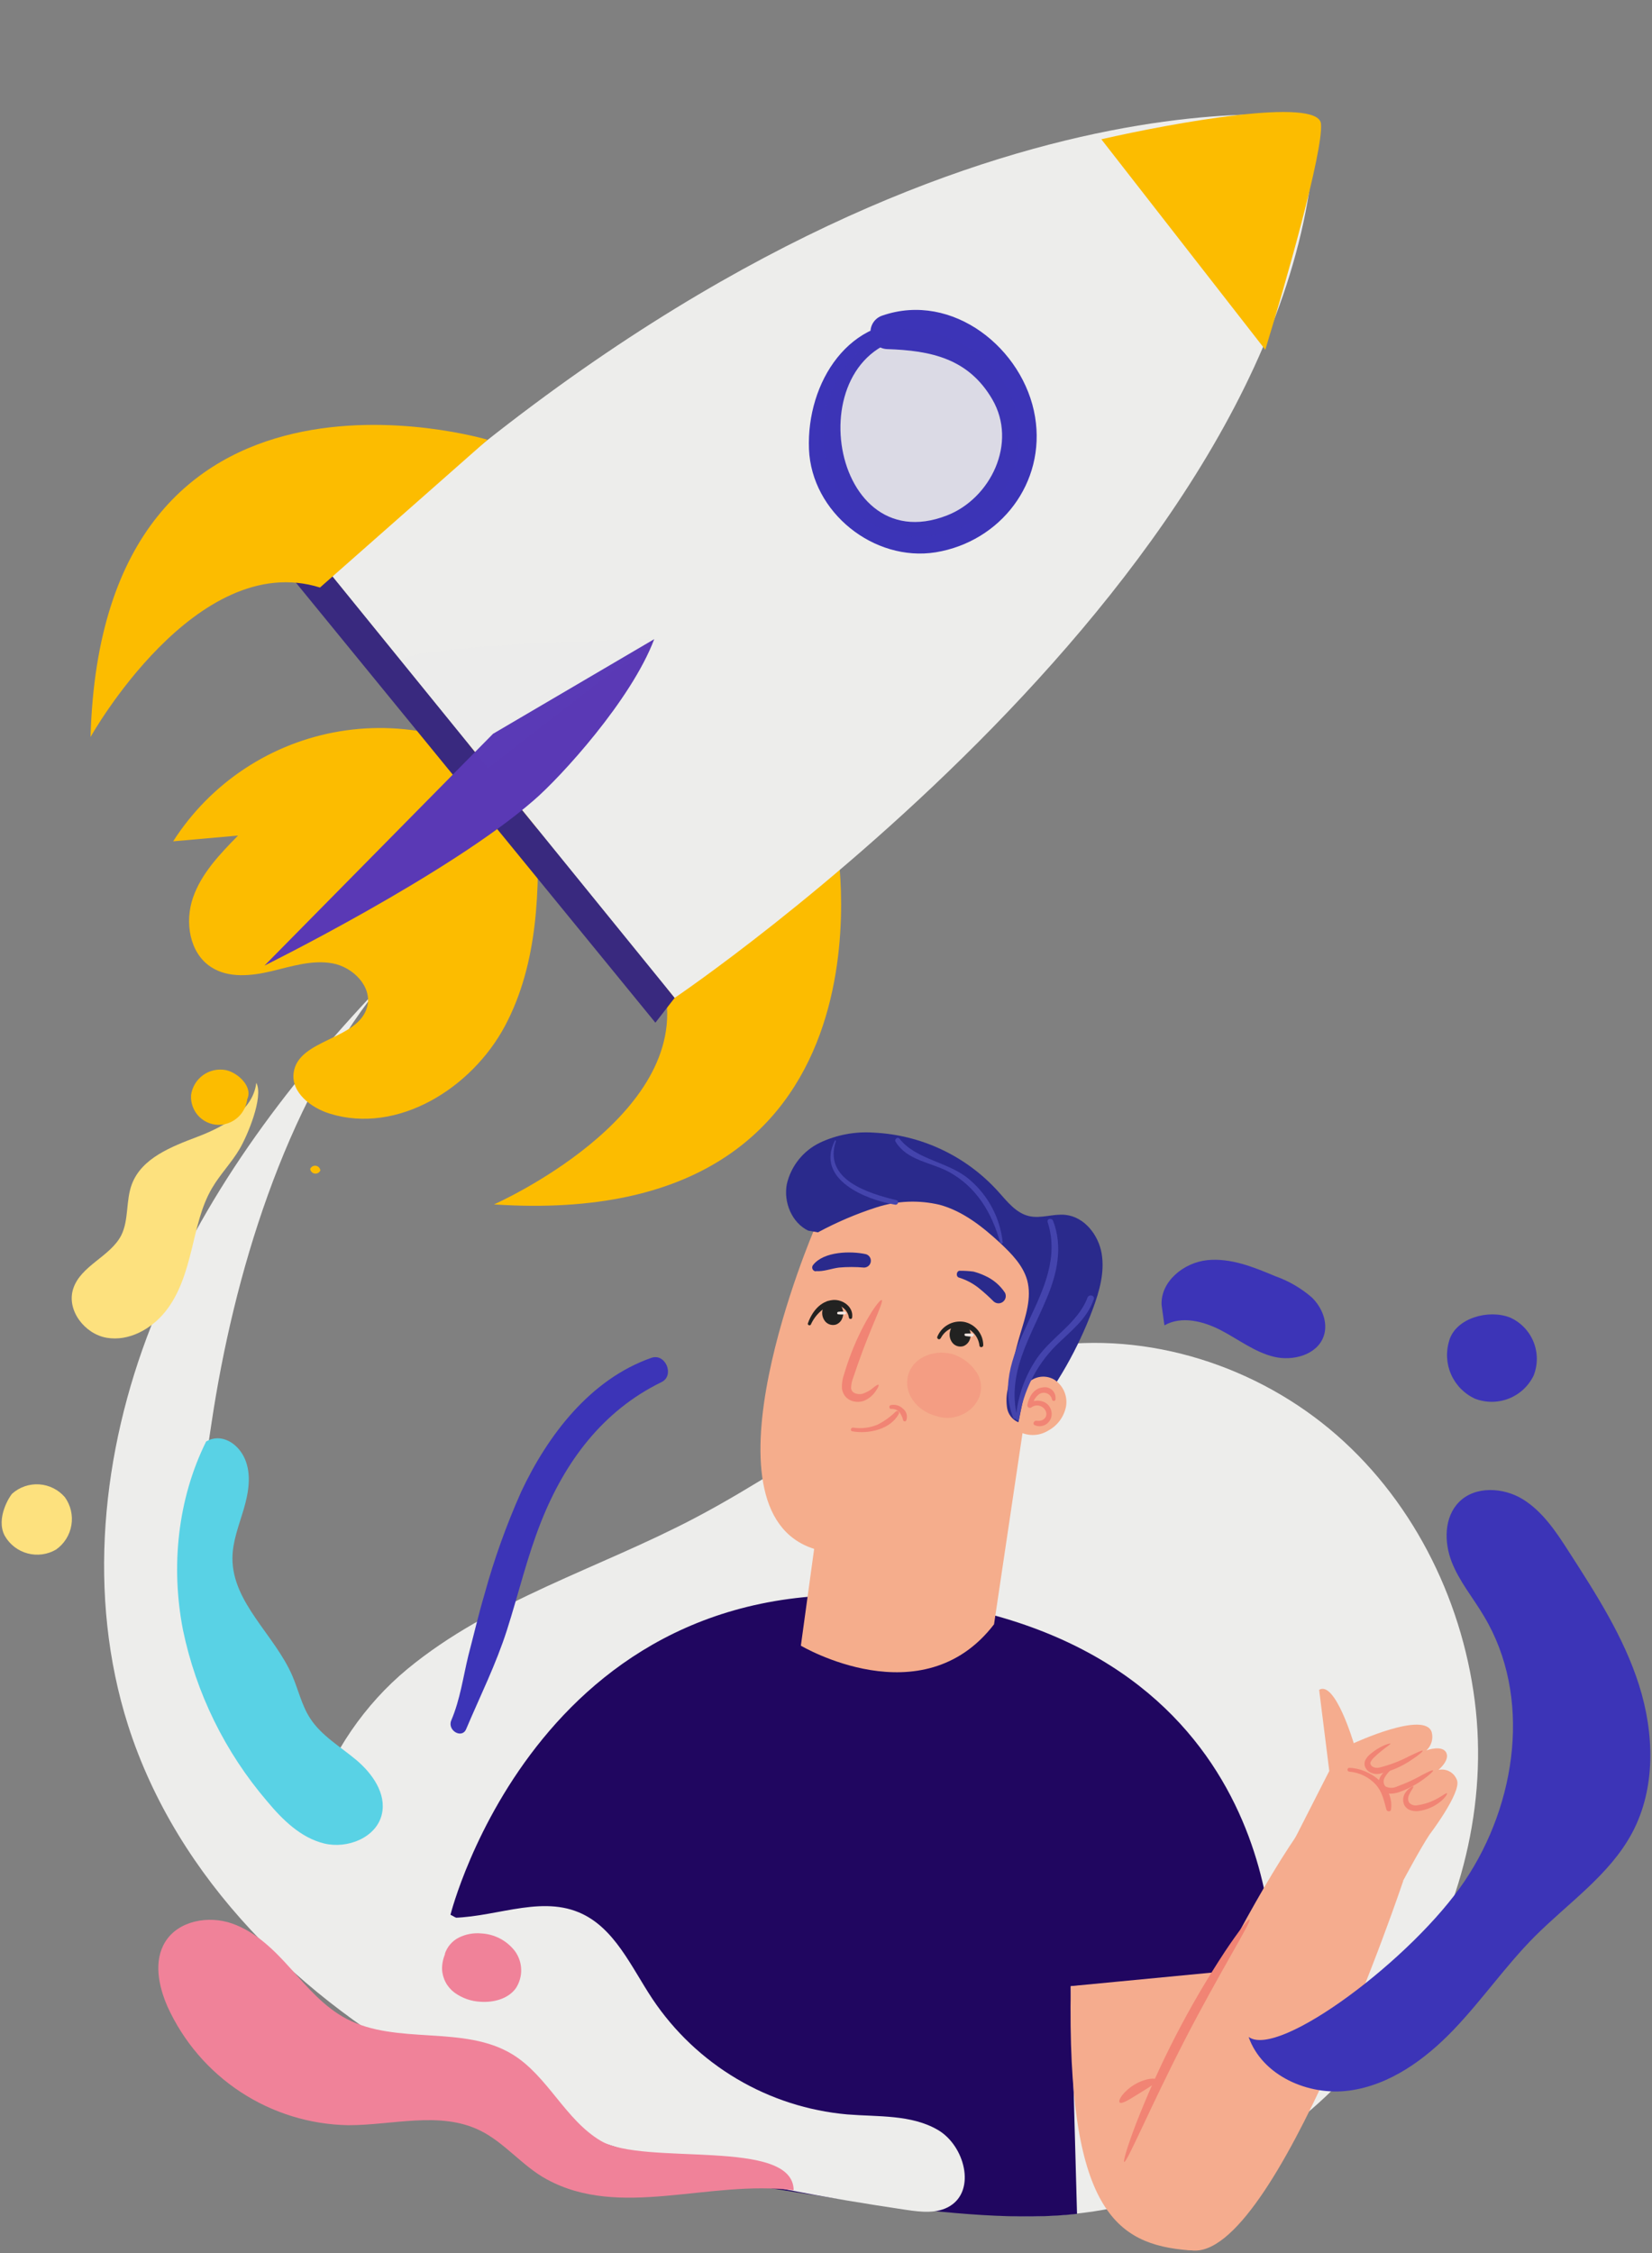 <svg width="267" height="364" viewBox="0 0 267 364" fill="none" xmlns="http://www.w3.org/2000/svg">
<rect x="0" y="0" width="267" height="364" fill="#808080" stroke="none"/>
<g clip-path="url(#clip0)">
<path d="M53.169 316.246C43.75 301.385 52.237 280.884 65.795 269.672C79.353 258.46 96.844 253.38 112.369 245.203C131.025 235.406 147.938 220.761 168.767 217.561C185.577 214.973 203.266 220.666 216.065 231.861C228.864 243.056 236.765 259.46 238.533 276.339C242.026 309.881 219.558 344.345 187.508 354.73C155.459 365.114 117.052 350.331 100.234 321.093" fill="#EDEDEB"/>
<path d="M72.807 309.329C72.807 309.329 87.547 250.395 148.076 258.442C208.605 266.489 205.681 318.471 205.681 318.471L173.062 320.894L174.071 357.653C155.959 359.697 128.291 353.841 95.318 348.83L96.508 322.18L72.807 309.329Z" fill="#200660"/>
<path d="M205.733 317.341C205.733 317.341 205.733 317.729 205.681 318.436C205.301 325.508 202.731 364.398 192.106 363.535C180.41 362.578 172.398 357.162 173.062 320.86L205.715 317.729" fill="#F5AC8E"/>
<path d="M179.168 355.325C179.168 355.325 201.429 305.146 213.185 291.803L226.812 303.809C226.812 303.809 206.112 365.476 192.52 363.544C178.927 361.612 179.168 355.325 179.168 355.325Z" fill="#F5AC8E"/>
<path d="M74.385 310.191L66.33 334.159L92.963 350.236L96.508 322.145L74.385 310.191Z" fill="#F5AC8E"/>
<path d="M131.585 250.223L129.438 265.86C129.438 265.86 149.059 277.52 160.659 262.41L169.396 203.761C157.675 191.522 145.1 189.556 131.585 198.655C131.585 198.69 112.059 244.065 131.585 250.223Z" fill="#F5AD8C"/>
<path d="M131.051 213.973C131.579 212.808 132.444 211.829 133.535 211.161C133.877 210.947 134.267 210.822 134.67 210.798C135.073 210.774 135.476 210.851 135.842 211.022C136.207 211.194 136.524 211.455 136.763 211.78C137.001 212.106 137.155 212.486 137.209 212.886C137.26 213.128 137.674 213.145 137.718 212.886C137.994 211.161 136.243 209.902 134.664 210.014C132.56 210.169 131.214 211.963 130.576 213.783C130.464 214.059 130.913 214.24 131.051 213.981V213.973Z" fill="#222221"/>
<path d="M141.987 223.71C142.064 223.779 141.987 224.09 141.642 224.573C141.174 225.342 140.477 225.945 139.649 226.298C138.997 226.529 138.284 226.529 137.631 226.298C137.228 226.149 136.871 225.896 136.596 225.565C136.312 225.203 136.133 224.77 136.079 224.314C136.038 223.519 136.158 222.724 136.432 221.977C136.639 221.269 136.872 220.554 137.131 219.82C139.192 213.938 142.151 209.798 142.513 210.031C142.875 210.264 140.641 214.654 138.649 220.381C138.399 221.097 138.157 221.796 137.933 222.468C137.707 223.017 137.579 223.601 137.554 224.193C137.558 224.377 137.614 224.556 137.717 224.709C137.819 224.862 137.963 224.982 138.131 225.056C138.508 225.222 138.927 225.267 139.33 225.185C140.012 224.979 140.641 224.629 141.176 224.159C141.616 223.814 141.901 223.641 141.987 223.71Z" fill="#F18474"/>
<path d="M137.743 231.231C140.331 231.697 143.902 230.955 145.264 228.411C145.301 228.346 145.314 228.27 145.299 228.197C145.285 228.124 145.245 228.059 145.186 228.013C145.128 227.967 145.055 227.943 144.98 227.947C144.906 227.95 144.835 227.98 144.781 228.031C143.914 228.888 142.919 229.603 141.832 230.153C140.592 230.669 139.235 230.836 137.907 230.636C137.519 230.575 137.347 231.153 137.743 231.231Z" fill="#F18474"/>
<path d="M144.039 227.617C144.289 227.597 144.54 227.636 144.772 227.73C145.005 227.825 145.211 227.972 145.376 228.161C145.665 228.544 145.868 228.986 145.971 229.454C145.989 229.501 146.02 229.542 146.059 229.573C146.098 229.604 146.145 229.623 146.195 229.629C146.244 229.636 146.295 229.628 146.34 229.608C146.386 229.588 146.426 229.556 146.454 229.515C146.591 229.182 146.616 228.814 146.526 228.466C146.436 228.117 146.235 227.808 145.954 227.583C145.696 227.329 145.379 227.143 145.031 227.041C144.684 226.939 144.317 226.923 143.962 226.996C143.617 227.065 143.686 227.652 144.039 227.617Z" fill="#F18474"/>
<path d="M152.035 216.215C152.361 215.56 152.887 215.026 153.536 214.69C154.186 214.353 154.925 214.232 155.648 214.343C156.351 214.525 156.981 214.916 157.456 215.464C157.93 216.013 158.226 216.693 158.305 217.414C158.383 217.768 158.909 217.673 158.917 217.328C158.915 216.437 158.604 215.574 158.038 214.885C157.473 214.197 156.686 213.725 155.812 213.55C154.93 213.401 154.024 213.556 153.241 213.988C152.458 214.42 151.844 215.105 151.5 215.93C151.345 216.258 151.836 216.551 152 216.215H152.035Z" fill="#222221"/>
<path d="M132.198 199.086C135.229 197.45 138.405 196.096 141.685 195.041C144.98 193.98 148.502 193.839 151.871 194.636C155.649 195.662 158.822 198.198 161.703 200.855C163.523 202.579 165.343 204.425 166.016 206.823C166.783 209.669 165.757 212.645 164.912 215.448C164.029 218.409 163.343 221.426 162.859 224.478C162.645 225.467 162.616 226.488 162.773 227.488C162.86 227.986 163.069 228.455 163.382 228.853C163.695 229.25 164.102 229.564 164.567 229.765L166.55 229.152C170.853 223.831 174.262 217.845 176.641 211.429C177.702 208.574 178.565 205.503 178.047 202.493C177.53 199.483 175.244 196.585 172.208 196.266C170.25 196.05 168.249 196.904 166.326 196.464C164.204 195.981 162.764 194.084 161.306 192.463C158.743 189.632 155.644 187.336 152.189 185.708C148.734 184.079 144.991 183.151 141.176 182.975C138.211 182.772 135.243 183.327 132.551 184.588C131.208 185.229 130.027 186.164 129.095 187.324C128.164 188.485 127.505 189.84 127.169 191.29C126.609 194.213 127.972 197.525 130.619 198.81L132.198 199.086Z" fill="#2A2A8C"/>
<path d="M165.834 223.779C166.346 223.107 167.084 222.642 167.911 222.471C168.739 222.3 169.6 222.434 170.337 222.848C171.05 223.296 171.616 223.943 171.965 224.71C172.315 225.476 172.432 226.328 172.303 227.16C172.149 227.992 171.811 228.779 171.312 229.463C170.814 230.147 170.168 230.71 169.422 231.11C168.657 231.587 167.772 231.835 166.87 231.826C165.969 231.817 165.089 231.551 164.334 231.058" fill="#F5AD8C"/>
<path d="M131.861 205.348C133.112 205.452 134.337 204.943 135.57 204.779C136.93 204.658 138.298 204.658 139.658 204.779C139.923 204.776 140.178 204.678 140.377 204.502C140.576 204.327 140.704 204.086 140.74 203.823C140.776 203.56 140.715 203.294 140.571 203.072C140.426 202.85 140.206 202.687 139.951 202.614C137.51 202.071 133.155 202.157 131.43 204.339C131.35 204.427 131.296 204.536 131.276 204.653C131.255 204.77 131.268 204.891 131.313 205.001C131.358 205.111 131.434 205.206 131.531 205.276C131.628 205.345 131.742 205.385 131.861 205.391V205.348Z" fill="#2A2A8C"/>
<path d="M155.053 206.417C156.151 206.763 157.179 207.3 158.089 208.004C158.965 208.703 159.8 209.452 160.59 210.247C160.794 210.433 161.058 210.542 161.334 210.553C161.61 210.565 161.882 210.478 162.1 210.309C162.319 210.14 162.471 209.899 162.529 209.629C162.587 209.359 162.548 209.076 162.419 208.832C161.627 207.637 160.511 206.692 159.202 206.107C158.598 205.821 157.968 205.593 157.322 205.425C156.618 205.335 155.909 205.292 155.2 205.296C154.562 205.21 154.415 206.296 155.053 206.417Z" fill="#2A2A8C"/>
<path d="M170.578 226.125C170.626 225.851 170.606 225.57 170.522 225.305C170.437 225.041 170.29 224.8 170.093 224.604C169.896 224.409 169.654 224.264 169.389 224.182C169.123 224.099 168.842 224.083 168.568 224.133C167.102 224.262 166.317 225.625 166.05 226.927C166.029 227.006 166.032 227.089 166.059 227.166C166.085 227.243 166.133 227.31 166.198 227.36C166.262 227.41 166.34 227.439 166.421 227.445C166.502 227.451 166.583 227.433 166.654 227.393C166.834 227.249 167.045 227.148 167.269 227.096C167.494 227.045 167.728 227.044 167.953 227.095C168.178 227.145 168.388 227.245 168.57 227.388C168.751 227.531 168.898 227.712 169 227.919C169.44 228.962 168.543 229.687 167.542 229.523C167.137 229.454 166.809 230.032 167.24 230.248C167.562 230.385 167.914 230.434 168.261 230.389C168.607 230.345 168.936 230.209 169.213 229.996C169.489 229.782 169.704 229.499 169.835 229.175C169.966 228.851 170.008 228.498 169.957 228.152C169.698 226.323 167.663 225.84 166.24 226.677L166.843 227.143C166.888 226.762 167.011 226.395 167.204 226.064C167.397 225.733 167.656 225.446 167.965 225.219C168.153 225.098 168.368 225.025 168.591 225.006C168.814 224.988 169.038 225.026 169.243 225.116C169.448 225.205 169.628 225.344 169.766 225.521C169.904 225.697 169.996 225.904 170.035 226.125C170.104 226.375 170.526 226.401 170.578 226.125Z" fill="#F18474"/>
<path d="M133.767 210.16C133.315 210.606 133.013 211.182 132.905 211.808C132.86 212.116 132.883 212.43 132.972 212.728C133.062 213.026 133.215 213.3 133.422 213.533C133.638 213.763 133.915 213.926 134.221 214.004C134.526 214.082 134.848 214.071 135.147 213.973C135.37 213.884 135.571 213.75 135.739 213.579C135.907 213.408 136.037 213.205 136.122 212.981C136.269 212.637 136.321 212.261 136.273 211.891C136.224 211.52 136.077 211.17 135.846 210.876C135.606 210.589 135.28 210.388 134.916 210.302C134.552 210.216 134.17 210.252 133.828 210.402" fill="#222221"/>
<path d="M154.363 213.645C153.908 214.089 153.606 214.666 153.501 215.292C153.454 215.6 153.476 215.913 153.564 216.211C153.651 216.509 153.804 216.785 154.01 217.017C154.225 217.248 154.502 217.412 154.808 217.49C155.113 217.568 155.435 217.557 155.735 217.457C155.957 217.366 156.158 217.231 156.327 217.061C156.496 216.89 156.629 216.688 156.718 216.465C156.863 216.121 156.913 215.744 156.863 215.374C156.813 215.004 156.665 214.654 156.433 214.361C156.194 214.076 155.87 213.875 155.507 213.79C155.145 213.704 154.765 213.738 154.424 213.887" fill="#222221"/>
<path d="M201.955 310.088C202.352 310.347 197.073 318.713 191.51 329.511C185.947 340.309 182.135 349.434 181.695 349.262C181.497 349.184 182.187 346.804 183.619 343.052C187.425 333.305 192.244 323.986 197.996 315.245C200.23 311.908 201.774 309.967 201.955 310.088Z" fill="#F18474"/>
<path d="M186.913 336.031C187.034 336.471 185.697 337.212 184.145 338.178C182.592 339.144 181.307 339.972 180.971 339.662C180.635 339.351 181.532 337.885 183.3 336.807C185.068 335.729 186.801 335.608 186.913 336.031Z" fill="#F18474"/>
<path d="M231.038 296.392C229.606 298.53 226.812 303.766 226.812 303.766L207.837 299.85L214.841 286.102L213.202 272.992C215.789 271.44 218.791 281.617 218.791 281.617C218.791 281.617 230.313 276.278 231.4 279.849C231.536 280.369 231.528 280.916 231.376 281.431C231.224 281.946 230.934 282.41 230.538 282.773C230.538 282.773 233.211 281.79 233.789 283.239C234.272 284.455 232.487 285.93 232.487 285.93C233.114 285.791 233.771 285.891 234.329 286.21C234.887 286.528 235.306 287.044 235.506 287.655C236.118 289.707 231.038 296.392 231.038 296.392Z" fill="#F5AC8E"/>
<path d="M229.934 282.833C229.994 282.946 229.339 283.515 228.166 284.291C226.616 285.347 224.885 286.11 223.06 286.542C222.744 286.61 222.418 286.614 222.101 286.554C221.784 286.493 221.482 286.369 221.214 286.188C220.942 285.986 220.733 285.711 220.611 285.395C220.498 285.062 220.513 284.699 220.654 284.377C220.886 283.93 221.22 283.543 221.628 283.247C221.932 282.996 222.251 282.766 222.586 282.557C223.81 281.79 224.699 281.617 224.742 281.695C224.785 281.773 224.035 282.221 223.017 283.075C222.758 283.291 222.473 283.532 222.197 283.808C221.914 284.046 221.682 284.34 221.516 284.67C221.49 284.729 221.477 284.792 221.477 284.856C221.477 284.92 221.49 284.983 221.516 285.041C221.582 285.182 221.683 285.304 221.809 285.395C221.978 285.494 222.165 285.559 222.359 285.586C222.553 285.612 222.75 285.6 222.939 285.55C224.653 285.127 226.307 284.492 227.864 283.661C229.063 283.109 229.856 282.721 229.934 282.833Z" fill="#F18474"/>
<path d="M231.607 286.016C231.685 286.128 231.159 286.628 230.219 287.327C228.977 288.264 227.598 289.003 226.13 289.517C225.676 289.678 225.198 289.763 224.716 289.767C224.455 289.777 224.195 289.734 223.951 289.642C223.707 289.551 223.483 289.411 223.293 289.233C223.124 289.06 222.995 288.852 222.915 288.624C222.834 288.396 222.804 288.154 222.827 287.913C222.856 287.533 222.984 287.168 223.198 286.852C223.486 286.444 223.864 286.108 224.302 285.869C224.604 285.714 224.785 285.662 224.819 285.714C224.854 285.765 224.75 285.921 224.543 286.171C224.24 286.472 223.984 286.819 223.784 287.197C223.659 287.414 223.603 287.665 223.625 287.915C223.647 288.165 223.744 288.402 223.905 288.594C224.203 288.747 224.532 288.827 224.867 288.827C225.201 288.827 225.531 288.747 225.829 288.594C227.222 288.096 228.569 287.478 229.856 286.749C230.874 286.205 231.538 285.903 231.607 286.016Z" fill="#F18474"/>
<path d="M233.858 289.707C233.953 289.793 233.643 290.345 232.875 291.001C231.84 291.857 230.584 292.404 229.253 292.579C228.832 292.625 228.406 292.584 228.002 292.459C227.568 292.329 227.203 292.035 226.984 291.639C226.828 291.323 226.759 290.972 226.783 290.62C226.807 290.269 226.924 289.93 227.122 289.638C227.347 289.294 227.64 289 227.985 288.776C228.209 288.612 228.364 288.551 228.407 288.603C228.45 288.655 228.407 288.802 228.252 289.034C228.051 289.328 227.878 289.64 227.735 289.966C227.639 290.159 227.589 290.371 227.589 290.587C227.589 290.802 227.639 291.015 227.735 291.208C227.909 291.398 228.132 291.537 228.38 291.612C228.627 291.686 228.89 291.693 229.14 291.631C230.312 291.459 231.439 291.064 232.461 290.466C233.289 290.009 233.755 289.612 233.858 289.707Z" fill="#F18474"/>
<path d="M218.101 286.214C219.727 286.355 221.243 287.096 222.353 288.293C223.431 289.509 223.664 290.88 224.078 292.346C224.172 292.683 224.768 292.743 224.819 292.346C225.328 288.586 221.473 285.705 218.083 285.593C217.678 285.593 217.695 286.18 218.083 286.214H218.101Z" fill="#F18474"/>
<path d="M135.466 212.325C135.842 212.373 136.221 212.373 136.596 212.325C136.639 212.313 136.677 212.287 136.703 212.251C136.73 212.215 136.744 212.172 136.744 212.127C136.744 212.082 136.73 212.039 136.703 212.003C136.677 211.968 136.639 211.941 136.596 211.929C136.221 211.877 135.841 211.877 135.466 211.929C135.42 211.938 135.378 211.964 135.348 212.001C135.318 212.038 135.302 212.084 135.302 212.131C135.302 212.179 135.318 212.225 135.348 212.262C135.378 212.299 135.42 212.324 135.466 212.334V212.325Z" fill="#F2E7E2"/>
<path d="M156.045 215.836C156.401 215.897 156.762 215.929 157.123 215.931C157.373 215.931 157.486 215.499 157.192 215.448C156.81 215.422 156.427 215.422 156.045 215.448C155.821 215.448 155.821 215.793 156.045 215.81V215.836Z" fill="#F2E7E2"/>
<path d="M164.704 229.265C165.367 224.78 167.447 220.625 170.638 217.406C173.002 215.06 175.667 213.162 176.779 209.893C176.995 209.255 176.012 209.031 175.77 209.617C174.226 213.688 170.147 215.844 167.689 219.294C165.655 222.222 164.443 225.641 164.178 229.196C164.178 229.489 164.653 229.558 164.704 229.265Z" fill="#4444AD"/>
<path d="M134.932 184.269C131.758 190.548 139.943 193.825 144.678 194.619C145.152 194.696 145.359 194.006 144.885 193.894C140.434 192.799 132.982 190.625 135.104 184.338C135.104 184.243 134.983 184.174 134.932 184.269Z" fill="#4444AD"/>
<path d="M164.377 228.833C162.755 221.718 166.481 216.172 169.12 209.859C170.845 205.848 171.837 201.406 170.19 197.206C169.983 196.68 169.138 196.887 169.327 197.448C172.95 208.746 159.547 217.862 163.73 228.98C163.742 229.023 163.762 229.063 163.789 229.098C163.817 229.134 163.851 229.163 163.89 229.185C163.929 229.207 163.972 229.221 164.016 229.227C164.06 229.232 164.105 229.229 164.148 229.217C164.191 229.205 164.232 229.185 164.267 229.157C164.302 229.13 164.331 229.096 164.353 229.057C164.375 229.018 164.39 228.975 164.395 228.931C164.401 228.887 164.397 228.842 164.385 228.799L164.377 228.833Z" fill="#4444AD"/>
<path d="M162.057 200.673C161.633 196.764 159.733 193.164 156.744 190.608C153.397 187.667 148.119 187.434 145.368 183.95C145.083 183.588 144.505 184.053 144.738 184.433C146.592 187.495 150.422 187.745 153.363 189.323C157.822 191.755 160.332 195.964 161.643 200.734C161.712 200.967 162.108 200.932 162.083 200.673H162.057Z" fill="#4444AD"/>
<path opacity="0.39" d="M158.288 225.642C158.029 226.292 157.644 226.884 157.156 227.384C156.667 227.884 156.085 228.283 155.441 228.557C154.141 229.149 152.664 229.223 151.31 228.764C148.084 227.902 146.049 225.038 146.748 222.261C147.446 219.484 150.629 217.949 153.854 218.725C155.455 219.215 156.841 220.234 157.787 221.614C158.183 222.198 158.435 222.868 158.522 223.568C158.609 224.268 158.529 224.979 158.288 225.642Z" fill="#F18474"/>
<path d="M61.112 159.697C45.95 175.653 32.547 193.644 24.474 214.111C16.401 234.577 14.038 257.761 20.696 278.719C28.631 303.55 48.684 323.189 71.712 335.401C94.74 347.614 120.684 353.177 146.463 357.006C148.852 357.36 151.465 357.662 153.527 356.394C157.787 353.807 155.899 346.614 151.586 344.095C147.274 341.577 141.935 341.991 136.924 341.585C130.621 341.025 124.523 339.06 119.078 335.835C113.634 332.61 108.981 328.206 105.461 322.947C102.011 317.772 99.32 311.355 93.567 308.949C86.866 306.137 79.284 310.105 72.005 309.811C59.844 309.259 51.771 297.4 45.717 286.835C40.162 277.072 34.479 267.041 32.866 255.941C31.607 247.316 32.866 238.502 34.194 229.851C37.756 206.072 45.95 178.809 61.112 159.697Z" fill="#EDEDEB"/>
<path d="M128.291 353.833C114.491 352.108 100.234 358.585 88.306 352.039C84.382 349.891 81.527 346.088 77.508 344.147C71.065 341.025 63.458 343.336 56.299 343.328C50.107 343.225 44.071 341.366 38.893 337.968C33.715 334.569 29.61 329.77 27.053 324.129C25.612 320.817 24.802 316.798 26.699 313.719C28.829 310.269 33.711 309.406 37.532 310.752C41.353 312.097 44.328 315.064 47.019 318.074C49.71 321.084 52.418 324.258 55.998 326.138C64.174 330.451 74.972 327.07 82.847 331.9C88.539 335.402 91.342 342.439 97.095 345.855C104.089 349.995 128.187 345.286 128.273 353.833" fill="#F08299"/>
<path d="M41.422 174.946C40.878 179.422 36.186 182.027 31.934 183.639C27.682 185.252 22.904 187.089 21.317 191.298C20.308 193.955 20.851 197.06 19.592 199.578C17.807 203.028 13.037 204.46 11.83 208.203C10.709 211.653 13.676 215.508 17.246 216.12C20.817 216.733 24.457 214.723 26.733 211.877C29.011 209.031 30.08 205.46 30.951 201.941C31.822 198.422 32.486 194.981 34.272 191.936C35.574 189.711 37.42 187.84 38.722 185.623C40.024 183.406 42.594 177.274 41.447 174.971" fill="#FDE17E"/>
<path d="M1.963 241.304C1.601 241.658 -0.745 245.28 0.773 248.118C1.169 248.811 1.698 249.418 2.33 249.905C2.962 250.392 3.684 250.749 4.455 250.955C5.226 251.161 6.029 251.212 6.82 251.106C7.611 250.999 8.373 250.737 9.061 250.335C9.713 249.875 10.268 249.291 10.693 248.616C11.118 247.94 11.405 247.188 11.537 246.401C11.67 245.614 11.645 244.809 11.464 244.032C11.283 243.255 10.95 242.521 10.484 241.874C9.966 241.271 9.333 240.777 8.622 240.421C7.911 240.065 7.136 239.855 6.343 239.802C5.55 239.749 4.754 239.854 4.002 240.112C3.25 240.37 2.557 240.776 1.963 241.304Z" fill="#FDE17E"/>
<path d="M33.357 232.861C35.738 231.472 38.446 233.128 39.559 235.647C40.671 238.165 40.188 241.089 39.412 243.737C38.636 246.385 37.575 248.998 37.566 251.749C37.566 258.934 44.363 264.091 47.226 270.681C48.227 272.983 48.761 275.502 50.115 277.58C51.944 280.427 55.023 282.169 57.61 284.351C60.198 286.533 62.475 289.785 61.716 293.079C60.853 296.866 56.153 298.737 52.384 297.814C48.615 296.891 45.665 293.993 43.181 291.009C36.371 283.063 31.685 273.52 29.562 263.272C27.587 253.043 28.7 242.141 33.34 232.826" fill="#59D2E5"/>
<path d="M73.859 313.193C73.109 313.766 72.5 314.504 72.081 315.351C71.662 316.198 71.445 317.13 71.445 318.074C71.471 318.827 71.667 319.563 72.018 320.229C72.369 320.895 72.866 321.474 73.471 321.921C74.694 322.806 76.147 323.315 77.654 323.387C79.776 323.534 82.113 322.93 83.364 321.214C83.952 320.321 84.256 319.271 84.234 318.202C84.213 317.133 83.867 316.096 83.243 315.228C82.597 314.379 81.772 313.681 80.828 313.183C79.883 312.686 78.841 312.401 77.775 312.347C76.542 312.233 75.301 312.46 74.187 313.003C73.635 313.277 73.144 313.66 72.745 314.131C72.346 314.601 72.047 315.147 71.867 315.737" fill="#F08299"/>
<path d="M201.843 329.097C206.75 332.547 228.321 316.384 236.739 303.861C245.157 291.337 247.606 274.036 239.844 261.099C238.119 258.166 235.85 255.484 234.617 252.301C233.384 249.119 233.392 245.117 235.79 242.676C238.378 240.02 242.983 240.261 246.14 242.219C249.297 244.177 251.461 247.394 253.488 250.559C257.93 257.459 262.423 264.411 264.899 272.207C267.374 280.004 267.65 288.862 263.795 296.09C260.155 302.912 253.445 307.423 247.968 312.917C243.302 317.626 239.507 323.137 234.919 327.924C230.331 332.71 224.621 336.859 218.049 337.739C211.477 338.618 204.034 335.35 201.817 329.114" fill="#3C34B7"/>
<path d="M188.198 214.111C190.976 212.533 194.503 213.438 197.341 214.913C200.178 216.388 202.766 218.423 205.871 219.182C208.976 219.941 212.883 218.88 213.935 215.87C214.694 213.697 213.676 211.222 212.037 209.617C210.294 208.104 208.281 206.933 206.104 206.167C202.602 204.693 198.902 203.192 195.116 203.58C191.329 203.968 187.543 207.03 187.741 210.833" fill="#3C34B7"/>
<path d="M234.238 216.552C233.663 218.353 233.766 220.302 234.527 222.033C235.287 223.764 236.654 225.158 238.369 225.953C240.126 226.636 242.076 226.635 243.833 225.95C245.59 225.265 247.025 223.945 247.856 222.253C248.56 220.503 248.561 218.549 247.859 216.799C247.156 215.049 245.805 213.638 244.087 212.86C240.586 211.463 235.307 212.938 234.229 216.552" fill="#3C34B7"/>
<path d="M75.343 279.332C77.629 273.933 80.156 268.896 81.95 263.29C83.804 257.476 85.192 251.534 87.452 245.842C91.307 236.139 97.397 227.919 106.918 223.279C109.083 222.227 107.565 218.553 105.271 219.363C95.421 222.813 88.539 231.835 84.235 240.994C81.837 246.37 79.85 251.921 78.293 257.597C77.335 260.84 76.568 264.135 75.705 267.421C74.843 270.957 74.377 274.545 72.937 277.926C72.247 279.556 74.662 280.97 75.343 279.332Z" fill="#3C34B7"/>
<path d="M86.202 126.31C81.857 122.833 76.829 120.309 71.446 118.902C66.062 117.495 60.442 117.236 54.952 118.142C49.462 119.048 44.223 121.099 39.577 124.161C34.931 127.224 30.981 131.23 27.984 135.918L38.472 134.987C35.557 137.962 32.555 141.076 31.193 145.009C29.83 148.942 30.606 153.953 34.099 156.221C36.902 158.058 40.594 157.679 43.854 156.902C47.114 156.126 50.46 155.022 53.764 155.635C57.067 156.247 60.198 159.404 59.344 162.647C57.938 168.02 48.183 167.821 47.459 173.307C47.036 176.481 50.245 178.973 53.307 179.913C64.243 183.294 76.24 175.834 81.622 165.726C87.004 155.617 87.254 143.62 86.797 132.175" fill="#FCBC00"/>
<path d="M39.835 177.818C41.12 175.644 38.377 173.221 36.454 172.867C35.822 172.753 35.174 172.767 34.548 172.909C33.922 173.052 33.331 173.319 32.811 173.695C32.29 174.071 31.851 174.548 31.52 175.098C31.189 175.648 30.972 176.259 30.882 176.895C30.835 177.55 30.931 178.207 31.165 178.821C31.398 179.435 31.764 179.99 32.234 180.448C32.705 180.905 33.271 181.254 33.891 181.471C34.511 181.687 35.171 181.765 35.824 181.699C36.501 181.62 37.153 181.396 37.735 181.042C38.316 180.687 38.814 180.21 39.194 179.645C39.574 179.079 39.826 178.437 39.934 177.765C40.041 177.092 40.002 176.404 39.817 175.748C39.671 175.377 39.428 175.052 39.114 174.807C38.8 174.561 38.427 174.404 38.032 174.35C37.695 174.322 37.355 174.366 37.036 174.478C36.717 174.591 36.425 174.771 36.18 175.005C35.936 175.239 35.743 175.522 35.617 175.836C35.49 176.15 35.431 176.487 35.445 176.826C35.445 176.826 35.246 177.231 35.445 177.033C35.463 177.022 35.484 177.017 35.505 177.017C35.526 177.017 35.547 177.022 35.565 177.033C35.678 177.102 35.565 177.033 35.35 176.946C35.35 176.946 35.471 177.024 35.462 177.041C35.563 176.941 35.689 176.869 35.827 176.833C35.964 176.796 36.109 176.797 36.247 176.834C37.109 177.05 37.696 177.973 38.541 178.318C38.794 178.416 39.074 178.416 39.327 178.317C39.58 178.218 39.785 178.027 39.904 177.783L39.835 177.818Z" fill="#FCBC00"/>
<path d="M50.133 188.84C50.155 189.028 50.239 189.204 50.371 189.339C50.503 189.475 50.676 189.563 50.864 189.591C51.051 189.618 51.243 189.583 51.408 189.491C51.574 189.399 51.704 189.255 51.78 189.081C51.758 188.893 51.674 188.718 51.541 188.582C51.409 188.446 51.236 188.358 51.049 188.331C50.861 188.303 50.67 188.338 50.504 188.43C50.339 188.522 50.208 188.666 50.133 188.84Z" fill="#FCBC00"/>
<path d="M135.242 136.349C135.242 136.349 146.385 199 79.836 194.576C79.836 194.576 111.748 180.508 107.436 159.964L135.242 136.349Z" fill="#FCBC00"/>
<path d="M212.624 18.94C212.624 18.94 143.686 7.978 53.557 92.915L109.031 161.215C109.031 161.215 211.779 91.958 212.624 18.94Z" fill="#EDEDEB"/>
<path d="M109.031 161.215L52.194 91.242L47.692 93.967L105.926 165.217L109.031 161.215Z" fill="#39297F"/>
<path d="M105.737 103.256L79.681 118.548L42.741 155.997C42.741 155.997 72.548 141.257 86.305 129.26C90.591 125.568 102.011 113.123 105.737 103.256Z" fill="#5A39B5"/>
<path d="M78.802 71.042C78.802 71.042 16.496 52.396 14.633 119.065C14.633 119.065 31.65 88.646 51.72 94.916L78.802 71.042Z" fill="#FCBC00"/>
<g opacity="0.1">
<path opacity="0.1" d="M105.737 103.256C105.737 103.256 69.15 103.937 64.683 106.62L78.871 124.085L105.737 103.256Z" fill="#9797DB"/>
</g>
<path d="M149.085 52.12C137.269 50.688 130.326 61.831 130.749 72.552C131.163 82.781 141.254 90.819 151.241 89.224C161.703 87.499 169.043 78.011 167.292 67.36C165.481 56.337 153.958 47.074 142.634 50.973C142.009 51.169 141.473 51.58 141.122 52.133C140.77 52.686 140.626 53.345 140.714 53.994C140.801 54.643 141.116 55.241 141.601 55.68C142.087 56.12 142.712 56.374 143.367 56.398C150.465 56.63 156.52 57.907 160.375 64.513C164.489 71.577 160.099 80.538 153.027 83.281C133.491 90.871 128.515 54.716 149.085 54.293C149.355 54.269 149.607 54.145 149.79 53.944C149.973 53.744 150.075 53.482 150.075 53.211C150.075 52.939 149.973 52.678 149.79 52.477C149.607 52.277 149.355 52.153 149.085 52.128V52.12Z" fill="#3C34B7"/>
<g opacity="0.32">
<path opacity="0.32" d="M149.085 53.206C143.168 52.413 137.45 56.708 134.88 62.099C132.997 66.004 132.522 70.44 133.535 74.656C134.582 78.871 137.259 82.497 140.978 84.739C147.188 88.378 155.855 86.852 160.634 81.47C165.412 76.088 165.955 67.489 162.1 61.452C160.089 58.457 157.238 56.123 153.905 54.742C150.573 53.361 146.907 52.995 143.367 53.689" fill="#3C34B7"/>
</g>
<path d="M204.5 56.5L178 22.5C189.667 19.833 213.1 15.6 213.5 20C213.9 24.4 207.667 46.167 204.5 56.5Z" fill="#FCBC00"/>
</g>
<defs>
<clipPath id="clip0">
<rect width="266.524" height="363.553" fill="white" transform="translate(0.238)"/>
</clipPath>
</defs>
</svg>
